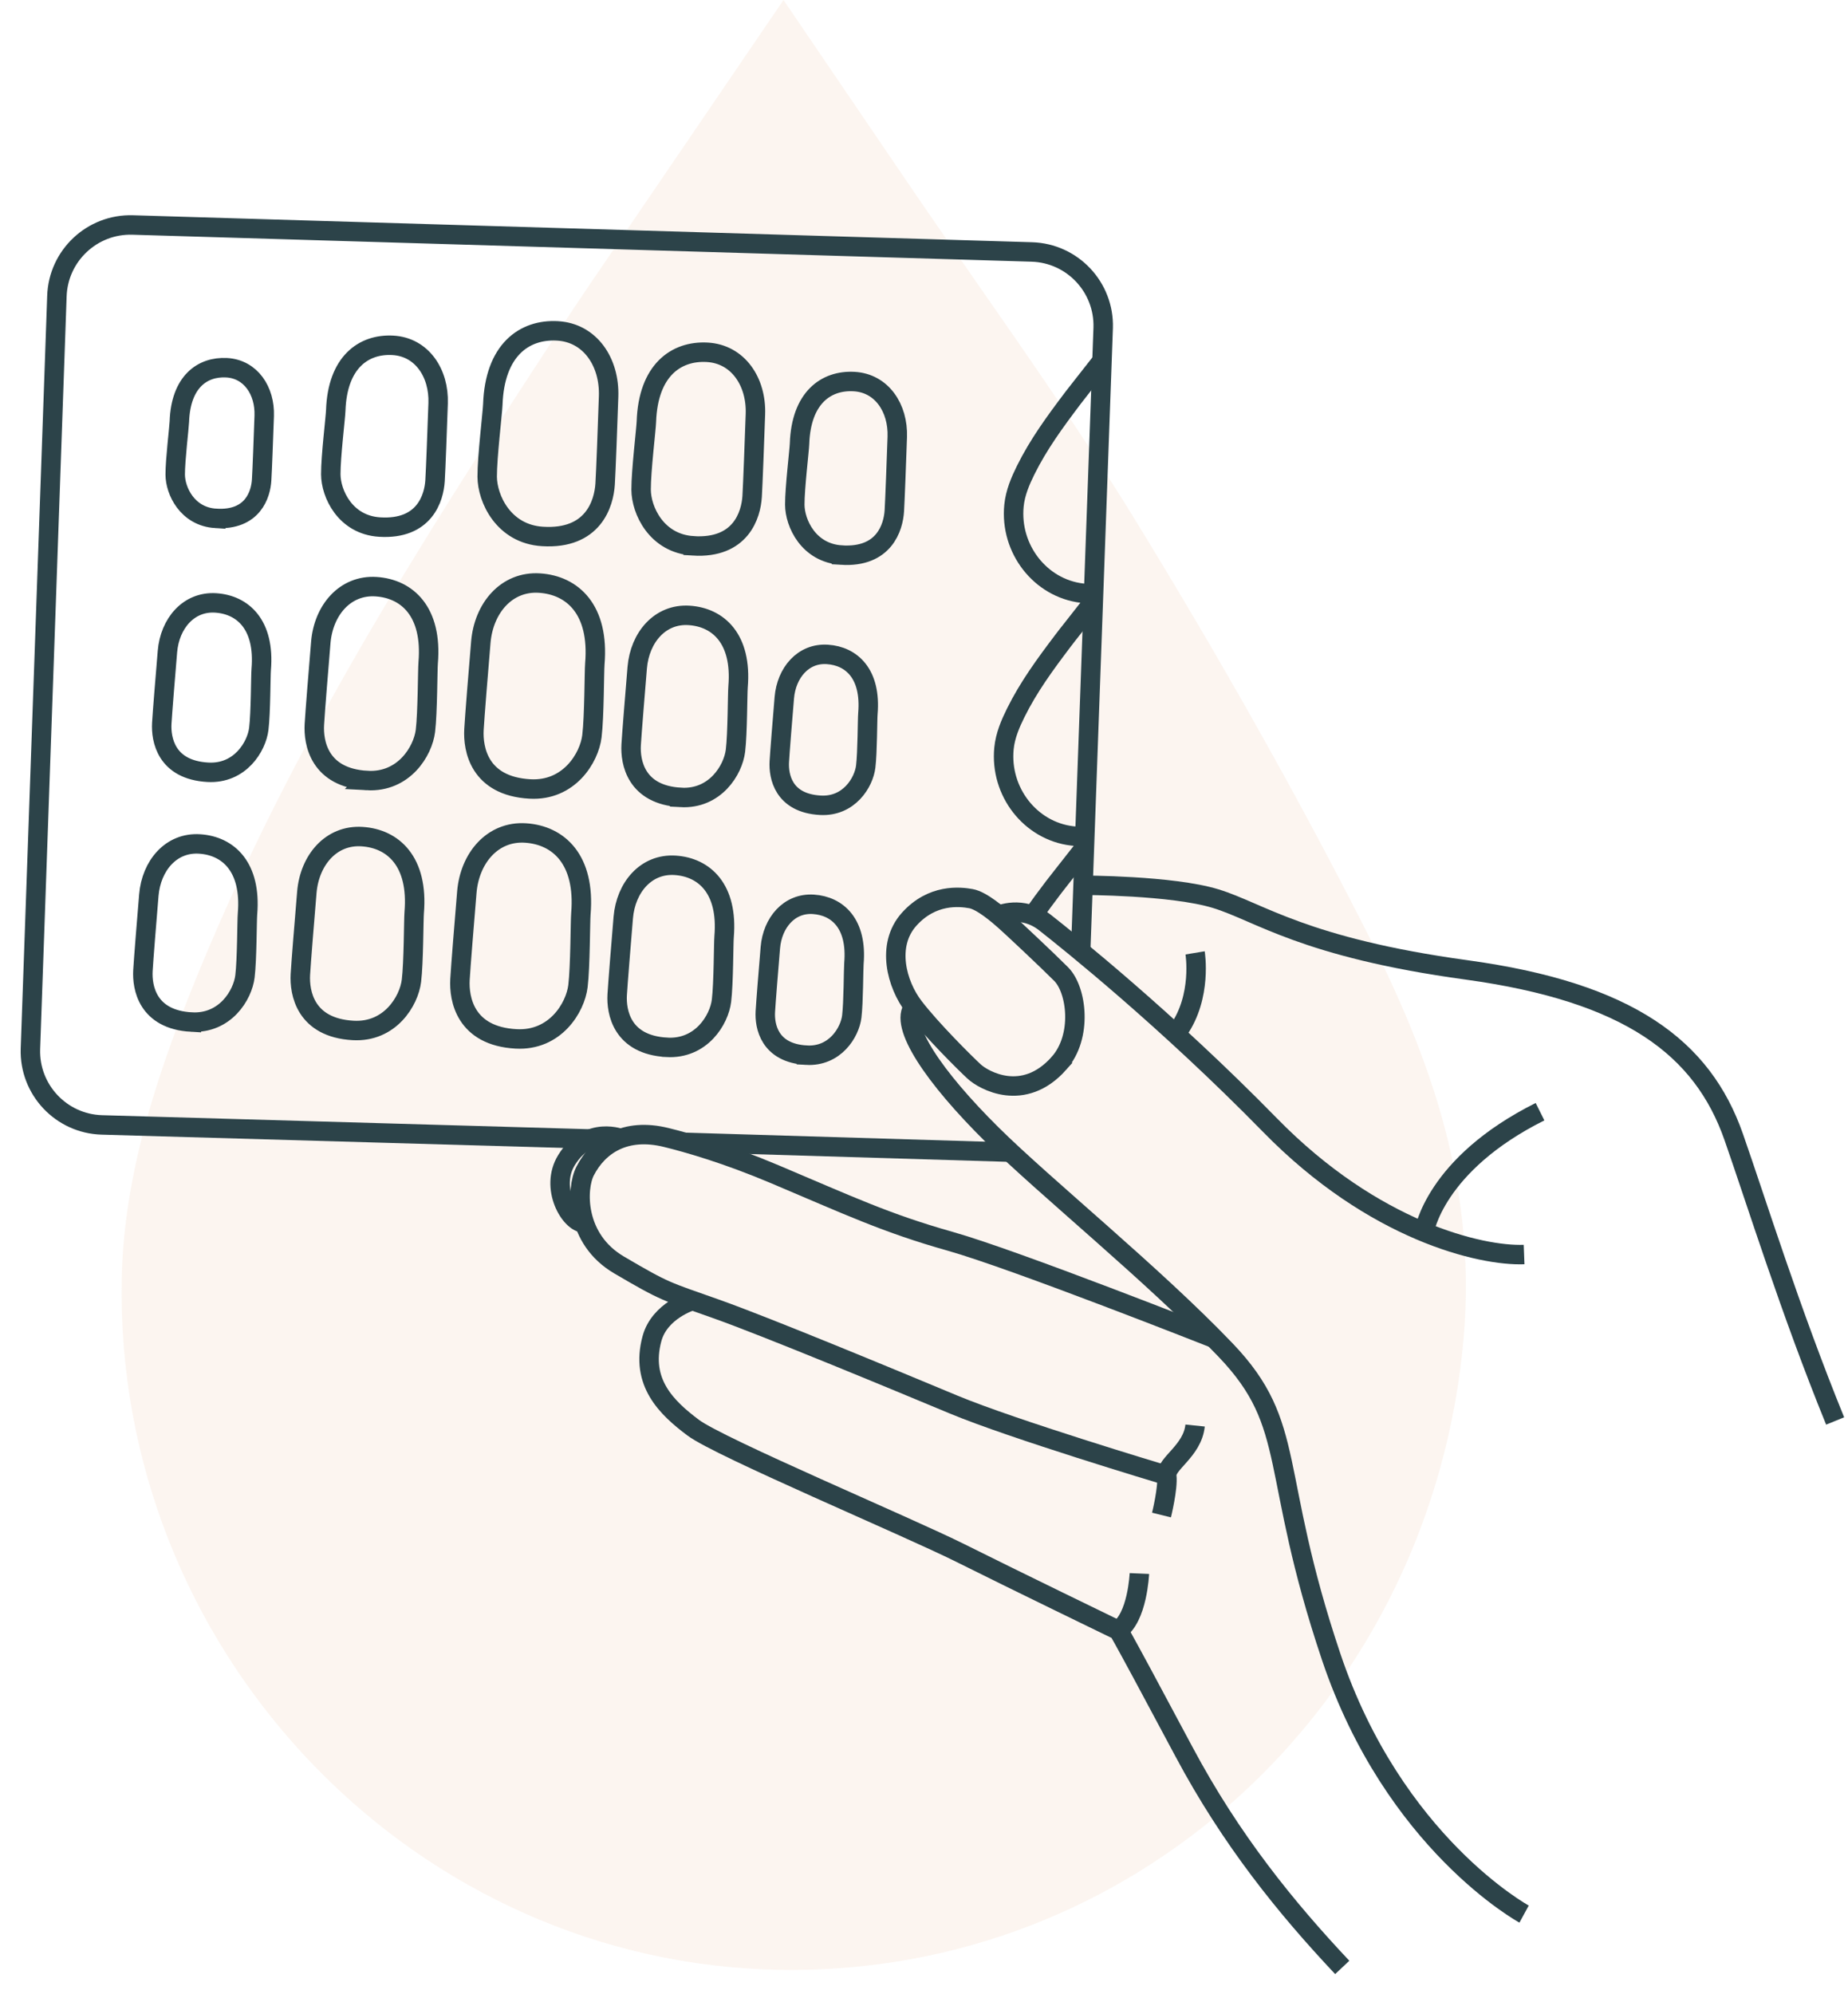 <svg xmlns="http://www.w3.org/2000/svg" width="76" height="82" viewBox="0 0 76 82">
    <g fill="none" fill-rule="evenodd">
        <g>
            <g>
                <path fill="#F5DED1" d="M55 37.911c-2.73-5.347-5.87-10.919-9.337-16.567-2.035-3.316-4.207-6.435-6.518-9.755l-.221-.321c-.905-1.298-1.827-2.625-2.758-3.997L31.222 0l-6.556 9.625c-.93 1.361-1.811 2.644-2.672 3.96-5.86 8.944-11.026 17.109-14.854 26.46-1.5 3.664-3.046 8.018-3.134 12.526-.301 15.05 11.543 27.792 26.404 28.405.376.015.748.024 1.122.024.09 0 .181 0 .274-.002 14.317-.135 26.09-11.294 27.385-25.958.59-6.687-1.666-12.185-4.192-17.129" opacity=".324" transform="translate(-1023 -663) translate(1024 663)"/>
                <g stroke="#2C4349" stroke-width=".8">
                    <path d="M23.28 37.832l-20.093-.578c-1.672-.05-2.986-1.447-2.936-3.12L1.34 3.188C1.39 1.515 2.786.2 4.46.251L41.433 1.36c1.672.05 2.986 1.447 2.936 3.119l-.93 25.749M40.553 38.375L27.152 37.97" transform="translate(-1023 -663) translate(1024 663) translate(0 9)"/>
                    <path d="M7.548 22.754c1.323.074 2.006-1.053 2.095-1.785.082-.667.077-2.18.1-2.448.154-1.835-.755-2.657-1.871-2.73-1.116-.072-1.89.848-1.986 1.999-.079.931-.209 2.535-.233 2.954-.036.654.174 1.914 1.895 2.01zM14.096 23.094c1.515.085 2.297-1.206 2.4-2.044.092-.764.087-2.495.113-2.802.176-2.1-.864-3.041-2.142-3.125-1.278-.083-2.162.97-2.274 2.288-.09 1.066-.238 2.902-.265 3.38-.042.75.199 2.192 2.168 2.303zM20.795 23.441c1.609.09 2.44-1.28 2.548-2.17.099-.812.093-2.65.12-2.977.188-2.231-.917-3.23-2.274-3.319-1.358-.088-2.297 1.03-2.415 2.43-.096 1.132-.254 3.082-.282 3.591-.045.796.21 2.328 2.303 2.445zM26.993 23.789c1.422.08 2.157-1.133 2.253-1.92.088-.716.082-2.342.107-2.631.165-1.972-.812-2.856-2.012-2.934-1.2-.078-2.03.91-2.135 2.148-.084 1.001-.223 2.725-.25 3.176-.039.702.188 2.057 2.037 2.16zM32.736 24.111c1.18.066 1.788-.938 1.867-1.59.073-.595.069-1.942.09-2.182.137-1.634-.673-2.366-1.668-2.431-.994-.065-1.683.754-1.77 1.78-.07.83-.185 2.258-.206 2.632-.033.582.154 1.705 1.688 1.791zM33.606 13.824c-1.358-.084-1.917-1.316-1.92-2.073-.002-.69.186-2.23.195-2.507.065-1.889 1.091-2.617 2.238-2.555 1.146.06 1.822 1.091 1.782 2.276-.033.96-.095 2.61-.121 3.04-.042.67-.409 1.93-2.174 1.82zM27.507 13.444c-1.514-.094-2.139-1.468-2.141-2.312-.003-.77.207-2.488.217-2.797.073-2.106 1.217-2.918 2.496-2.85 1.279.069 2.033 1.219 1.988 2.54-.037 1.07-.106 2.91-.135 3.39-.047.748-.456 2.152-2.425 2.03zM21.31 13.058c-1.607-.1-2.27-1.559-2.274-2.456-.003-.818.22-2.643.231-2.97.078-2.238 1.293-3.1 2.651-3.027 1.358.072 2.16 1.293 2.111 2.697-.038 1.136-.111 3.091-.143 3.6-.049.795-.484 2.286-2.575 2.156zM14.614 12.672c-1.421-.088-2.008-1.378-2.01-2.171-.003-.723.194-2.336.204-2.626.068-1.978 1.143-2.74 2.343-2.676 1.201.064 1.91 1.144 1.867 2.384-.034 1.005-.099 2.733-.127 3.183-.043.703-.428 2.021-2.277 1.906zM7.873 12.315c-1.178-.073-1.665-1.143-1.667-1.8-.002-.599.161-1.937.17-2.177.056-1.639.947-2.27 1.942-2.218.995.054 1.582.948 1.548 1.977-.029.832-.082 2.265-.106 2.638-.035.582-.354 1.675-1.887 1.58zM6.87 33.025c1.392.078 2.11-1.108 2.204-1.878.086-.702.08-2.292.105-2.575.161-1.93-.794-2.794-1.968-2.87-1.174-.077-1.987.89-2.09 2.101-.082.98-.218 2.666-.243 3.107-.039.688.183 2.013 1.992 2.115zM13.522 33.37c1.514.085 2.297-1.206 2.399-2.044.093-.764.088-2.495.113-2.803.177-2.1-.864-3.04-2.142-3.123-1.277-.084-2.162.969-2.273 2.287-.09 1.066-.239 2.901-.266 3.38-.042.75.2 2.192 2.169 2.303zM20.22 33.717c1.61.09 2.44-1.28 2.549-2.17.098-.812.093-2.65.12-2.977.187-2.23-.918-3.23-2.275-3.319-1.357-.088-2.297 1.03-2.415 2.43-.095 1.132-.253 3.082-.282 3.591-.045.796.211 2.328 2.303 2.445zM26.42 34.065c1.422.08 2.156-1.132 2.252-1.92.088-.716.082-2.342.107-2.631.165-1.972-.812-2.855-2.012-2.934-1.2-.078-2.03.91-2.135 2.148-.084 1.001-.223 2.725-.25 3.176-.039.703.188 2.057 2.037 2.16zM32.163 34.387c1.178.067 1.787-.938 1.867-1.59.072-.595.068-1.942.088-2.182.138-1.634-.672-2.366-1.667-2.431-.994-.065-1.683.755-1.77 1.78-.07.83-.185 2.259-.206 2.632-.033.583.155 1.705 1.688 1.791zM54.2 71.896c-2.294-2.437-4.57-5.231-6.508-8.868-3.05-5.72-2.71-4.993-2.71-4.993s-4.321-2.095-6.49-3.18c-2.17-1.084-9.9-4.338-10.984-5.152-1.085-.814-2.184-1.858-1.695-3.662.314-1.159 1.64-1.558 1.64-1.558" transform="translate(-1023 -663) translate(1024 663) translate(0 9)"/>
                    <path d="M46.763 51.6s-6.102-1.83-8.543-2.847c-2.44-1.017-7.661-3.186-9.763-3.932-2.102-.746-2.06-.671-4-1.81-1.822-1.07-1.763-3.142-1.394-3.86.549-1.067 1.651-1.795 3.332-1.381.938.23 2.51.684 4.465 1.51 3.05 1.288 4.58 2.016 7.225 2.761 2.644.746 10.852 3.992 10.852 3.992" transform="translate(-1023 -663) translate(1024 663) translate(0 9)"/>
                    <path d="M61.679 69.703s-5.356-2.915-7.933-10.576c-2.576-7.662-1.356-9.492-4.339-12.611-2.983-3.119-7.425-6.702-9.61-8.864-2.373-2.348-3.854-4.512-3.216-5.253M40.071 28.639s.96-.447 1.909.299c.949.745 4.987 3.969 9.258 8.333 4.271 4.364 8.678 5.38 10.441 5.313M43.525 27.4s3.671 0 5.47.55c1.8.55 3.631 2.014 10.316 2.93 6.684.916 9.706 3.205 10.988 6.867.938 2.68 2.316 7.123 4.172 11.68M45.858 55.7s-.079 1.836-.877 2.335" transform="translate(-1023 -663) translate(1024 663) translate(0 9)"/>
                    <path d="M46.767 53.295s.272-1.098.218-1.607c-.055-.51 1.055-1.018 1.164-2.073M57.567 41.658s.413-2.772 4.767-4.948M48.149 30.18s.298 1.789-.691 3.192M42.551 34.72c.978-1.101.735-3.018.092-3.665-.586-.59-2.07-1.98-2.321-2.2-.25-.22-.938-.825-1.393-.905-.456-.081-1.593-.21-2.544.852-.95 1.064-.509 2.677.196 3.597.704.921 2.1 2.309 2.482 2.661.38.353 2.028 1.302 3.488-.34zM44.334 5.823l-.848 1.08c-.12.152-.234.296-.346.443-.76 1.005-1.433 1.924-1.963 2.995-.207.42-.426.92-.477 1.453-.173 1.776 1.082 3.39 2.798 3.595.044.005.087.01.13.013l.032.002c.079.005.157.008.235.007M43.923 15.804l-.847 1.079c-.121.152-.235.296-.346.444-.761 1.005-1.434 1.924-1.963 2.995-.208.42-.427.92-.478 1.452-.173 1.777 1.083 3.39 2.799 3.596l.129.012.032.002c.079.006.157.008.235.008M43.525 25.958l-.848 1.08c-.12.152-.234.296-.346.443-.3.396-.586.78-.855 1.163M24.588 37.832s-1.393-.586-2.288.865c-.703 1.137.142 2.594.736 2.594" transform="translate(-1023 -663) translate(1024 663) translate(0 9)"/>
                </g>
            </g>
        </g>
    </g>
</svg>
